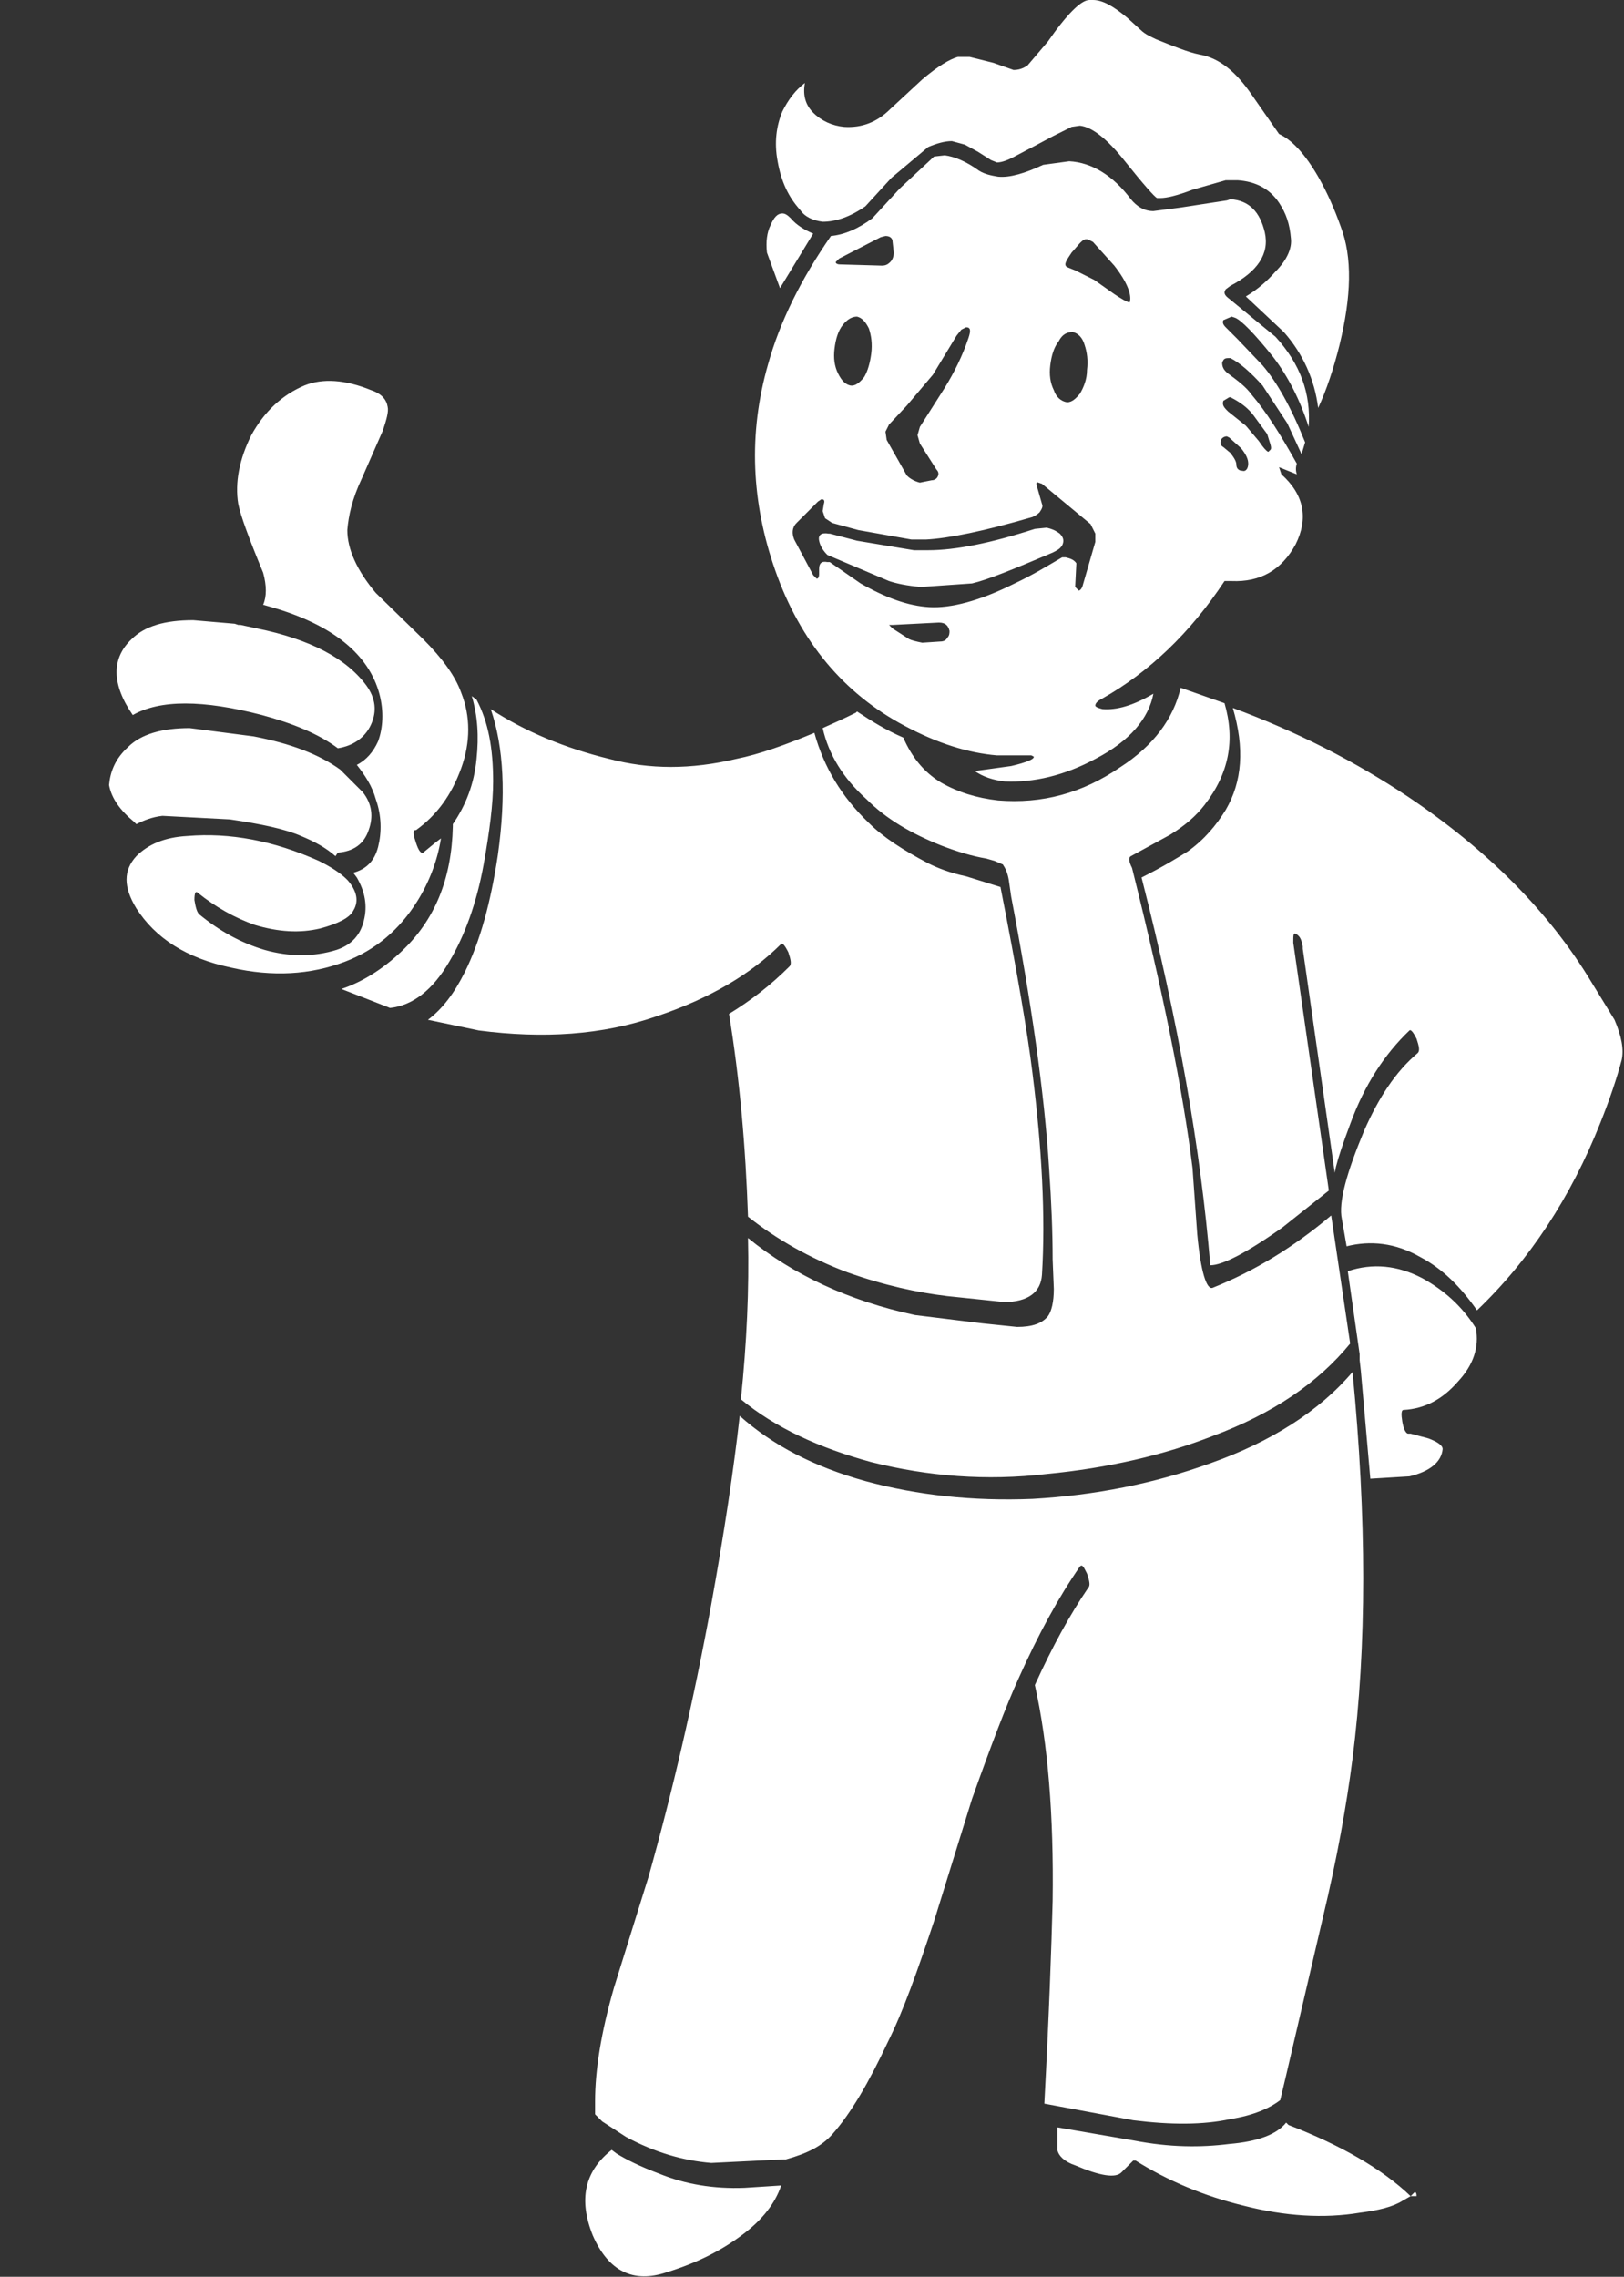 <?xml version="1.0" encoding="utf-8"?>
<!-- Generator: Adobe Illustrator 24.3.0, SVG Export Plug-In . SVG Version: 6.00 Build 0)  -->
<svg version="1.1" id="Layer_1" xmlns="http://www.w3.org/2000/svg" xmlns:xlink="http://www.w3.org/1999/xlink" x="0px" y="0px"
	 viewBox="0 0 137 192" style="enable-background:new 0 0 137 192;" xml:space="preserve">
<rect x="0" y="0" width="137" height="192" fill="#333333" stroke="none"/>
<style type="text/css">
	.st0{fill:#FFFFFF;}
</style>
<g id="surface1">
	<path class="st0" d="M95.1,1.5l1.1,1c0.4,0.4,0.9,0.6,1.3,0.8c1.5,0.6,2.7,1.1,3.7,1.3c1.7,0.3,3.1,1.5,4.4,3.4l2.3,3.3
		c1.1,0.5,2.2,1.7,3.3,3.6c0.8,1.4,1.4,2.8,1.9,4.2c1,2.6,0.9,5.9-0.1,10c-0.5,2-1.1,3.8-1.8,5.3c-0.3-2.4-1.3-4.6-2.9-6.4l-3.2-3
		c1-0.6,1.8-1.3,2.5-2.1c1-1,1.4-2,1.3-2.8c-0.1-1.2-0.4-2.1-1-3c-0.8-1.2-2-1.8-3.5-1.9h-1l-2.8,0.8c-1.3,0.5-2.2,0.7-2.7,0.7h-0.3
		c-0.2-0.1-1.1-1.1-2.7-3.1c-1.5-1.9-2.8-2.9-3.8-3l-0.7,0.1l-1.6,0.8l-1.5,0.8l-1.9,1c-0.6,0.3-1,0.4-1.3,0.4l-0.5-0.2l-1.1-0.7
		l-1.1-0.6l-1.1-0.3c-0.6,0-1.3,0.2-2,0.5L75.2,15L73,17.4c-1.3,0.9-2.5,1.3-3.6,1.3c-0.8-0.1-1.5-0.4-1.9-1c-1-1.1-1.6-2.4-1.9-4.1
		c-0.3-1.6-0.1-3,0.4-4.2c0.5-1,1.1-1.8,1.9-2.4c-0.2,1.1,0.1,1.9,0.7,2.5c0.7,0.7,1.6,1.1,2.6,1.2c1.5,0.1,2.8-0.4,3.9-1.5l2.7-2.5
		c1.3-1.1,2.3-1.7,3-1.9h1l2,0.5l1.7,0.6c0.4,0,0.8-0.1,1.2-0.4l1.7-2C90,1.2,91.2,0,91.9,0h0.3C93,0,93.9,0.5,95.1,1.5 M103.8,16.8
		c1.6,0.1,2.5,1.1,2.9,2.8c0.4,1.8-0.6,3.3-2.9,4.5l-0.4,0.3c-0.2,0.3-0.1,0.5,0.3,0.8l3.9,3.2c2.1,2.3,3,4.8,2.8,7.6
		c-0.7-2.2-1.7-4.2-3-5.9c-1.6-2-2.7-3.1-3.2-3.3l-0.3-0.1l-0.7,0.3c-0.1,0.2,0,0.4,0.2,0.6l1,1l2.1,2.2c1.2,1.4,2.4,3.5,3.6,6.5
		l-0.3,1l-1.2-2.6l-2.1-3.2c-1-1.1-1.9-1.9-2.7-2.3h-0.2c-0.3,0-0.4,0.1-0.5,0.4c0,0.3,0.1,0.6,0.5,0.9c0.8,0.6,1.5,1.1,2,1.8
		c1.2,1.4,2.4,3.3,3.8,5.8l0,0c-0.1,0.3-0.1,0.6,0,0.9l-1.5-0.6l0.2,0.6c1.9,1.7,2.3,3.7,1.2,5.9c-1.2,2.2-3,3.2-5.4,3.1l-0.6,0
		c-2.9,4.4-6.4,7.7-10.3,9.9c-0.4,0.2-0.6,0.4-0.6,0.6c0,0.1,0.2,0.2,0.6,0.3c1.2,0.1,2.6-0.3,4.3-1.3c-0.4,2.1-2,4-4.9,5.5
		c-2.6,1.4-5.2,2-7.6,1.9c-1-0.1-1.9-0.4-2.6-0.9h0.2l2.9-0.4c1.3-0.3,2-0.6,1.9-0.8L87,63.7h-1h-1.9c-2.4-0.2-5-1-7.8-2.5
		c-5.1-2.7-8.8-7.1-10.9-13.1c-2-5.7-2.3-11.5-0.6-17.4c1-3.6,2.8-7.2,5.3-10.8c1.1-0.1,2.3-0.6,3.5-1.5l2.3-2.5l2.9-2.7l0.9-0.1
		c0.8,0.1,1.8,0.5,2.9,1.3c0.5,0.3,1,0.4,1.6,0.5c1,0.1,2.3-0.3,3.8-1l2.2-0.3c1.9,0.1,3.7,1.2,5.2,3.2c0.5,0.6,1.1,1,1.9,1l2.3-0.3
		l3.9-0.6L103.8,16.8 M94,22.4l-1.8-2l-0.4-0.2c-0.3-0.1-0.5,0.1-0.7,0.3l-0.7,0.8c-0.4,0.6-0.6,0.9-0.5,1.1c0,0.1,0.3,0.2,0.8,0.4
		l1.6,0.8l1.7,1.2c0.6,0.4,1.1,0.7,1.3,0.7C95.5,24.9,95.1,23.8,94,22.4 M105.8,35.1c-0.5-0.7-1.2-1.2-2-1.6h-0.1l-0.5,0.3
		c-0.1,0.3,0,0.5,0.3,0.8l0.1,0.1l1.5,1.2l1.1,1.3c0.4,0.6,0.7,0.9,0.8,0.9l0.2-0.2c0.1-0.2-0.1-0.6-0.3-1.3L105.8,35.1 M103.5,36.8
		c-0.2,0-0.4,0.1-0.5,0.3c-0.1,0.3,0,0.5,0.2,0.6l0.6,0.5c0.3,0.4,0.5,0.7,0.5,1s0.2,0.5,0.5,0.5c0.3,0.1,0.5-0.2,0.5-0.6
		c0-0.4-0.2-0.8-0.6-1.3l-1-0.9L103.5,36.8 M92,44.2l-4.1-3.4l-0.3-0.1c-0.2-0.1-0.2,0.1-0.1,0.4l0.4,1.4c0.1,0.2,0,0.4-0.2,0.7
		c-0.2,0.2-0.4,0.3-0.6,0.4c-4.1,1.2-7.1,1.8-9,1.9h-1.2l-4.5-0.8l-2.2-0.6l-0.6-0.4l-0.2-0.6l0.1-0.6c0.1-0.3,0-0.4-0.2-0.4
		L69,42.3l-1.8,1.8c-0.4,0.4-0.4,0.9-0.2,1.4l1.6,3l0.3,0.3c0.1,0,0.2-0.1,0.2-0.4V48c0-0.5,0.2-0.7,0.7-0.6H70l2.6,1.8
		c2.1,1.2,4,1.9,5.8,2l0,0c1.8,0.1,4.2-0.5,7.2-2c1.5-0.7,2.8-1.5,4-2.2h0.3c0.4,0.1,0.7,0.2,0.9,0.5l-0.1,2l0.3,0.3
		c0.1,0,0.2-0.1,0.3-0.3l1.1-3.8V45L92,44.2 M95.5,73.2c2.6,10.4,4.3,18.8,5.1,25.3l0.4,5.6c0.3,3.2,0.8,4.7,1.3,4.5
		c3.5-1.4,6.8-3.4,10-6.1l1.6,10.8c-2.7,3.3-6.5,5.9-11.6,7.8c-4.1,1.6-8.8,2.7-14,3.2c-5.1,0.6-10,0.2-14.8-1
		c-4.4-1.2-8.1-2.9-11-5.3c0.5-4.8,0.7-9.3,0.6-13.6c3.8,3.1,8.5,5.3,14.1,6.5l5.7,0.7l2.9,0.3c1.3,0,2.1-0.3,2.6-0.9
		c0.3-0.4,0.5-1.2,0.5-2.3l-0.1-2.5c0-2.3-0.1-4.8-0.3-7.7c-0.4-6.4-1.5-14-3.2-22.9l-0.2-1.4c-0.1-0.6-0.3-1-0.5-1.3l-0.7-0.3
		l-0.7-0.2c-1.2-0.2-2.5-0.6-3.8-1.1c-2.5-1-4.6-2.2-6.3-3.9c-2-1.8-3.2-3.8-3.7-6c0.9-0.4,1.8-0.8,2.8-1.3l0.1-0.1
		c1.2,0.8,2.5,1.6,3.9,2.2c0.7,1.6,1.7,2.9,3.2,3.8c1.4,0.8,3,1.3,4.8,1.5c3.7,0.3,7.1-0.6,10.3-2.8c2.8-1.8,4.5-4.1,5.1-6.7
		l3.7,1.3c0.9,3.1,0.4,5.9-1.7,8.6c-0.7,0.9-1.6,1.7-2.9,2.5l-3.3,1.8C95.2,72.3,95.2,72.6,95.5,73.2 M100.2,71.8
		c1.4-1,2.4-2.2,3.2-3.5c1.4-2.4,1.6-5.2,0.6-8.6c5.4,2,10.3,4.5,14.8,7.5c6.7,4.5,11.9,9.7,15.5,15.7l1.9,3.1
		c0.6,1.4,0.8,2.5,0.6,3.4c-0.4,1.5-1,3.3-1.8,5.3c-2.5,6.3-6,11.6-10.4,15.8c-1.4-2-2.9-3.5-4.8-4.5c-2.1-1.2-4.2-1.4-6.2-0.9
		l-0.4-2.3c-0.3-1.4,0.4-3.9,1.9-7.5c1.2-2.7,2.6-4.9,4.5-6.5c0.2-0.2,0.1-0.6-0.1-1.2c-0.3-0.6-0.5-0.8-0.6-0.7
		c-2.1,2-3.8,4.6-5,7.9c-0.6,1.6-1,2.8-1.2,3.6l-0.1,0.5L109.9,80v-0.2c-0.1-0.5-0.2-0.8-0.5-1s-0.3,0-0.3,0.7l3,20.9l-3.9,3.1
		c-3.1,2.2-5.1,3.2-6.1,3.2c-0.8-9.7-2.7-20.6-5.8-32.7C98.1,73.1,99.4,72.3,100.2,71.8 M113.7,107.2c2.1-0.7,4.2-0.5,6.3,0.6
		c1.8,1,3.3,2.3,4.5,4.2c0.3,1.6-0.2,3.1-1.5,4.5c-1.3,1.5-2.8,2.3-4.6,2.4c-0.2,0-0.2,0.4-0.1,1s0.3,1,0.5,1h0.1h0.1l1.5,0.4
		c0.8,0.3,1.2,0.6,1.2,0.9c-0.1,1.1-1.1,1.9-2.8,2.3l-3.3,0.2l-0.8-9.1l-0.1-0.9v-0.5L113.7,107.2 M114.1,115.7
		c1.2,12.3,1.2,23.2,0,32.6c-0.5,3.9-1.3,8.4-2.5,13.4l-3.1,13.3l-0.5,2.1c-0.9,0.7-2.3,1.3-4.2,1.6c-2.3,0.5-5,0.5-8.2,0.1
		l-7.5-1.4c0.4-7.5,0.6-13.2,0.7-17.1c0.1-7.2-0.4-13.3-1.5-18.2c1.5-3.3,3-6,4.5-8.2c0.2-0.2,0.1-0.6-0.1-1.2
		c-0.3-0.6-0.4-0.8-0.6-0.6c-1.8,2.6-3.5,5.7-5.2,9.5c-1,2.2-2.3,5.6-3.9,10.1L78.8,162c-1.4,4.2-2.6,7.6-3.9,10.2
		c-1.6,3.4-3.1,6-4.7,7.8c-0.9,1-2.1,1.6-3.9,2.1h-0.2l-6.1,0.3c-2.4-0.2-4.8-0.9-7.2-2.2l-2-1.3l-0.6-0.6v-1.1
		c0-2.6,0.5-5.8,1.6-9.6l2.9-9.3c2-7.1,3.8-14.8,5.3-23c1.1-6.1,1.9-11.4,2.4-15.9c2.8,2.5,6.3,4.3,10.6,5.5
		c4.4,1.2,9.1,1.7,14.1,1.5c5.3-0.3,10.3-1.3,15-3C107.2,121.6,111.3,119,114.1,115.7 M103.7,180.8c2.4-0.2,4-0.8,4.8-1.8l0.2,0.2
		c4.4,1.7,7.9,3.7,10.3,6l0.3-0.3c0.1-0.1,0.2,0,0.2,0.3h-0.4H119l-0.7,0.4c-0.8,0.5-2,0.8-3.6,1c-3,0.5-6.3,0.3-9.8-0.6
		c-3.3-0.8-6.4-2.1-9.1-3.8h-0.2l-1,1c-0.5,0.5-1.8,0.3-3.9-0.6c-0.9-0.3-1.4-0.8-1.5-1.3v-1.9l6.4,1.1
		C98.7,181.1,101.3,181.1,103.7,180.8 M21.7,53c4.4,0.9,7.5,2.5,9.2,4.8c0.8,1.1,0.9,2.2,0.4,3.3s-1.5,1.8-2.8,2l0,0
		c-1.6-1.2-3.8-2.1-6.4-2.8c-5-1.3-8.6-1.3-10.9,0c-1.8-2.6-1.8-4.8-0.1-6.4c1.1-1.1,2.8-1.6,5.2-1.6l3.5,0.3l0.3,0.1h0.2L21.7,53
		 M21.2,36.7c1.1-2,2.6-3.4,4.5-4.2c1.5-0.6,3.4-0.5,5.6,0.4c0.9,0.3,1.3,0.8,1.4,1.4c0.1,0.4-0.1,1.1-0.4,2l-1.8,4.1
		c-0.8,1.7-1.1,3.1-1.2,4.3c0,1.6,0.8,3.4,2.4,5.3l4,3.9c1.6,1.6,2.7,3.1,3.2,4.5c0.8,2,0.8,4.2,0,6.4c-0.8,2.2-2,3.9-3.8,5.2l0,0
		H35c-0.2,0.1-0.1,0.5,0.1,1.1s0.4,0.9,0.6,0.8l1.1-0.9l0.4-0.3c-0.3,1.9-1,3.7-2,5.3c-1.5,2.4-3.5,4.1-6.1,5.1
		c-2.9,1.1-6.1,1.3-9.6,0.5c-3.8-0.8-6.4-2.5-8-5c-1.1-1.8-1.1-3.2,0-4.4c1-1,2.4-1.6,4.3-1.7c3.6-0.3,7.3,0.4,11.1,2.1
		c1,0.5,1.8,1,2.4,1.6c0.8,0.9,1,1.8,0.5,2.6c-0.3,0.6-1.3,1.1-2.8,1.5c-1.7,0.4-3.5,0.3-5.5-0.3c-1.7-0.6-3.3-1.5-4.8-2.7
		c-0.2-0.2-0.3,0-0.3,0.6c0.1,0.6,0.2,1,0.4,1.2c1.7,1.4,3.5,2.4,5.5,3c2.1,0.6,4.2,0.6,6.1,0c1.2-0.4,2-1.2,2.3-2.5
		c0.3-1.2,0.1-2.4-0.6-3.6l-0.3-0.4c1.1-0.3,1.8-1,2.1-2.2c0.3-1.2,0.3-2.6-0.2-4c-0.3-1.1-0.9-2-1.6-2.9c0.8-0.4,1.4-1.1,1.8-2
		c0.4-1.1,0.5-2.5,0.1-4c-0.9-3.3-3.9-5.8-9.1-7.3L22.2,51c0.3-0.7,0.3-1.6,0-2.7c-1.2-2.9-1.9-4.8-2.1-5.8
		C19.8,40.7,20.2,38.7,21.2,36.7 M21.4,62.1c3.1,0.6,5.5,1.5,7.3,2.8l0.1,0.1l1.8,1.8c0.8,1,0.9,2.1,0.5,3.2
		c-0.4,1.2-1.3,1.8-2.6,1.9l-0.2,0.3c-0.8-0.7-1.7-1.2-2.9-1.7c-1.4-0.6-3.3-1-6-1.4l-5.7-0.3c-0.9,0.1-1.6,0.4-2.2,0.7l-0.2-0.2
		c-1.2-1-1.9-2-2.1-3.1c0.1-1.1,0.5-2.2,1.6-3.2c1.1-1.1,2.9-1.6,5.2-1.6L21.4,62.1 M74.7,19.9L74.3,20l-3.5,1.8l-0.3,0.3
		c0,0.1,0.1,0.2,0.4,0.2l3.5,0.1c0.3,0,0.5-0.1,0.7-0.3c0.2-0.2,0.3-0.5,0.3-0.8l-0.1-0.9C75.3,20.1,75.1,19.9,74.7,19.9 M81.5,27.6
		l-0.4,0.2l-0.4,0.5l-2,3.3l-2.2,2.6L75,35.8l-0.3,0.6l0.1,0.7l1.7,3c0.3,0.3,0.7,0.5,1.1,0.6l1-0.2c0.2,0,0.4-0.1,0.5-0.3
		s0.1-0.4-0.1-0.6l-1.4-2.2l-0.2-0.7l0.2-0.7l2.1-3.3c0.8-1.3,1.5-2.7,2-4.2C81.9,27.9,81.9,27.6,81.5,27.6L81.5,27.6 M90.5,28
		L90.5,28c-0.5,0-0.9,0.2-1.2,0.8c-0.4,0.5-0.6,1.2-0.7,2s0,1.5,0.3,2.1c0.2,0.6,0.6,0.9,1,1l0,0c0.4,0.1,0.8-0.2,1.2-0.7
		c0.3-0.5,0.6-1.2,0.6-2c0.1-0.8,0-1.5-0.2-2.1C91.3,28.4,90.9,28.1,90.5,28 M68.6,19.7l-2.8,4.6l-1.1-3c-0.1-0.9,0-1.7,0.3-2.3
		c0.3-0.7,0.6-1,1-1c0.2,0,0.4,0.1,0.7,0.4C67.2,19,67.9,19.4,68.6,19.7 M73.5,29.8c0.1-0.8,0-1.5-0.2-2.1c-0.3-0.6-0.6-0.9-1-1l0,0
		c-0.4,0-0.8,0.2-1.2,0.7s-0.6,1.2-0.7,2c-0.1,0.8,0,1.5,0.3,2.1c0.3,0.6,0.6,0.9,1,1s0.8-0.2,1.2-0.7
		C73.2,31.3,73.4,30.6,73.5,29.8 M69.1,45.6c-0.1-0.5,0.2-0.7,0.8-0.6H70l2.3,0.6l4.8,0.8h1.2c2.3,0,5.3-0.6,9-1.8l1-0.1
		c0.4,0.1,0.7,0.2,1.1,0.5c0.3,0.3,0.4,0.6,0.2,1c-0.2,0.3-0.4,0.4-0.8,0.6c-3.3,1.4-5.5,2.3-6.8,2.6l-4.3,0.3
		c-1.2-0.1-2.1-0.3-2.7-0.5l-5.2-2.2C69.5,46.5,69.2,46.1,69.1,45.6 M75,52.7l0.3,0.3l1.4,0.9c0.2,0.1,0.6,0.2,1.1,0.3l1.5-0.1
		c0.3,0,0.5-0.1,0.6-0.3c0.2-0.2,0.2-0.4,0.2-0.6c-0.1-0.4-0.3-0.7-0.9-0.7l-3.9,0.2L75,52.7 M51.4,64c3.4,0.9,6.9,0.9,10.7,0
		c2-0.4,4.2-1.2,6.6-2.2c0.8,2.9,2.3,5.4,4.6,7.6c1.2,1.2,2.9,2.3,5,3.4c0.8,0.4,1.8,0.8,3.2,1.1l2.9,0.9c1.4,7.1,2.3,12.4,2.7,15.7
		c0.8,6.4,1.1,12.1,0.8,17c-0.1,1.5-1.2,2.3-3.2,2.3l-4.8-0.5c-2.5-0.3-5.3-0.9-8.4-2c-3.2-1.2-6-2.8-8.4-4.7
		c-0.2-5.9-0.7-11.6-1.6-17.1c1.8-1.1,3.5-2.4,5.1-4c0.2-0.2,0.1-0.6-0.1-1.2c-0.3-0.6-0.5-0.8-0.6-0.7c-2.5,2.5-6,4.6-10.5,6.1
		c-4.6,1.6-9.6,1.9-15,1.2L36.1,86c1.2-0.9,2.2-2.2,3.1-4c1.3-2.6,2.2-5.9,2.8-9.9c0.7-5,0.5-9.1-0.6-12.3
		C44.3,61.7,47.7,63.1,51.4,64 M41.6,65.9c0,1.9-0.3,4.2-0.8,7c-0.6,3.3-1.6,6-2.9,8.2c-1.4,2.4-3.1,3.7-5,3.9l-4.1-1.6
		c1.8-0.6,3.5-1.7,5-3.1c2.9-2.7,4.3-6.2,4.4-10.6v-0.2c1.1-1.6,1.8-3.4,2-5.5c0.2-1.9,0.1-3.6-0.4-5.3l0.4,0.3
		C41.2,60.9,41.6,63.1,41.6,65.9 M52,181.6c0.8,0.5,2,1.1,3.6,1.7c2.2,0.9,4.6,1.3,7.2,1.2l3.1-0.2c-0.5,1.5-1.6,2.9-3.2,4.1
		c-1.7,1.3-3.8,2.4-6.4,3.2c-2.9,1-5-0.1-6.3-3.1c-1.2-3-0.7-5.4,1.6-7.2l0,0L52,181.6"/>
</g>
</svg>
